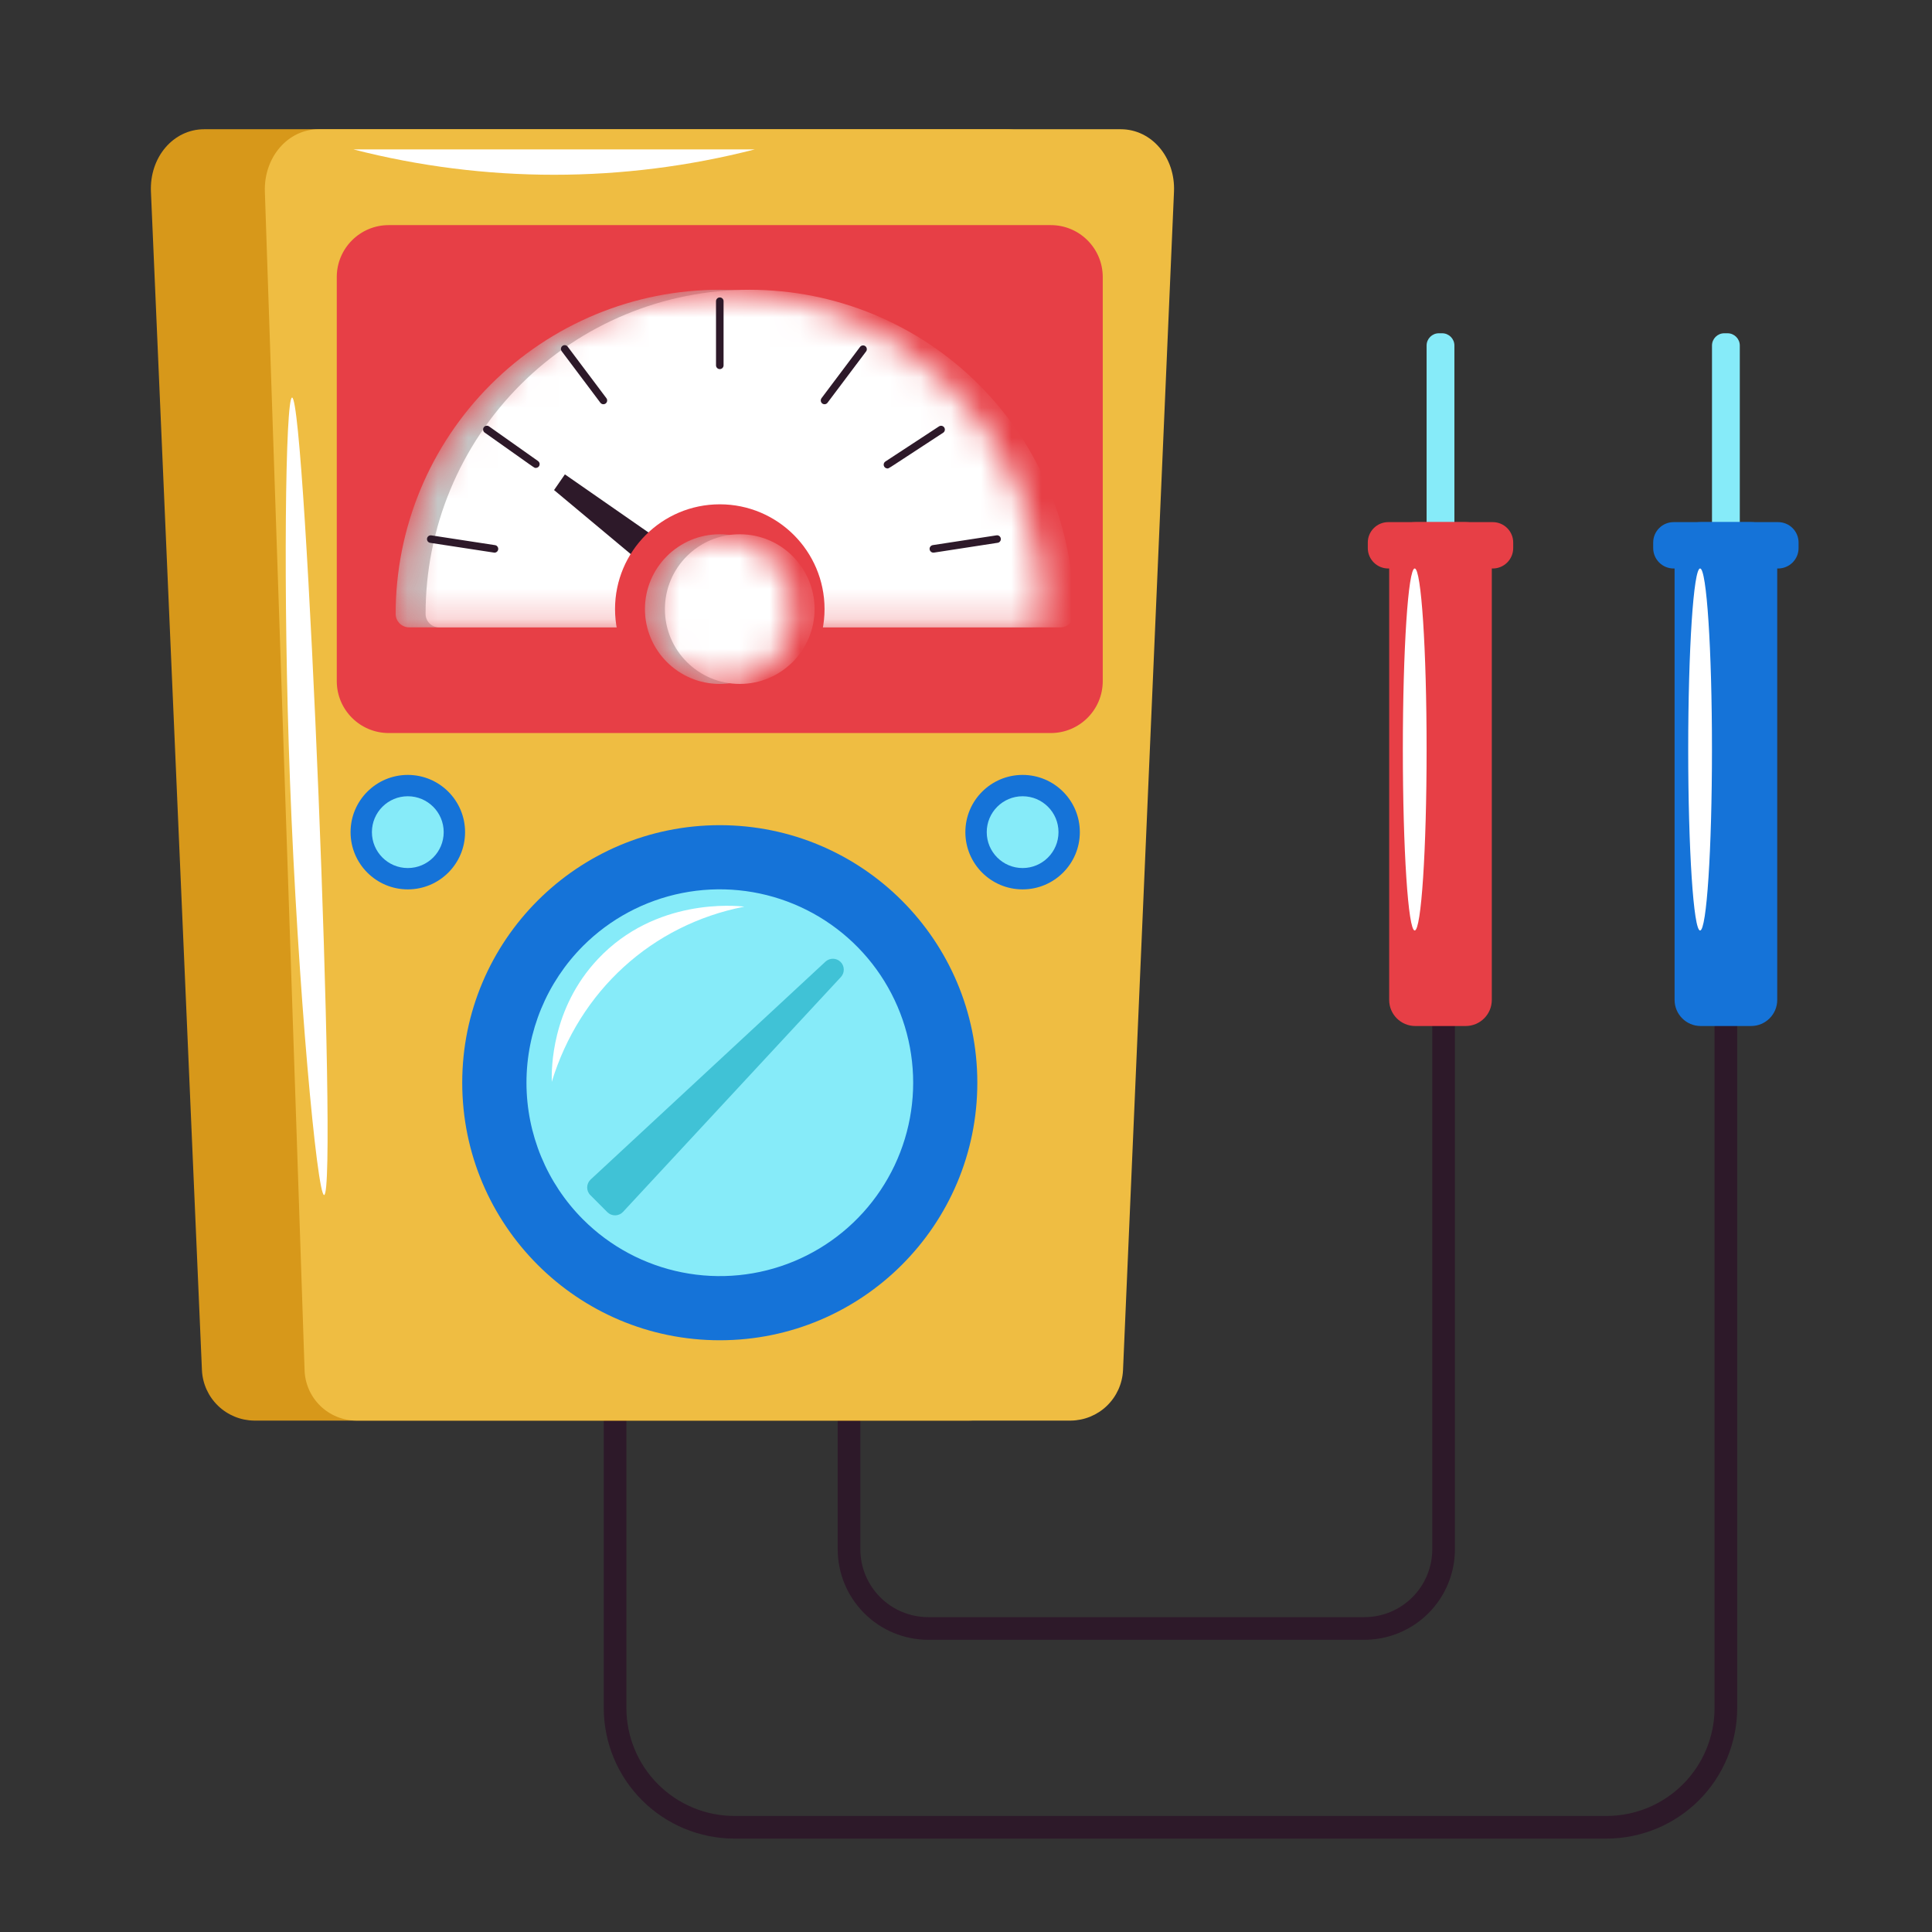 <svg width="64" height="64" viewBox="0 0 64 64" fill="none" xmlns="http://www.w3.org/2000/svg">
<rect x="0" y="0" width="64" height="64" fill="#333333" stroke="none"/>
<path d="M47.773 11.04H47.664C47.44 11.04 47.258 11.222 47.258 11.446V21.872C47.258 22.097 47.44 22.279 47.664 22.279H47.773C47.997 22.279 48.179 22.097 48.179 21.872V11.446C48.179 11.222 47.997 11.04 47.773 11.04Z" fill="#86EBF9"/>
<path d="M57.227 11.04H57.118C56.894 11.04 56.712 11.222 56.712 11.446V21.872C56.712 22.097 56.894 22.279 57.118 22.279H57.227C57.451 22.279 57.633 22.097 57.633 21.872V11.446C57.633 11.222 57.451 11.04 57.227 11.04Z" fill="#86EBF9"/>
<path d="M45.196 54.32H30.75C29.954 54.32 29.191 54.004 28.629 53.441C28.066 52.879 27.75 52.116 27.75 51.32V39.07C27.75 38.971 27.79 38.875 27.86 38.805C27.93 38.734 28.026 38.695 28.125 38.695C28.224 38.695 28.32 38.734 28.39 38.805C28.46 38.875 28.5 38.971 28.5 39.07V51.32C28.5 51.917 28.737 52.489 29.159 52.911C29.581 53.333 30.153 53.57 30.75 53.57H45.196C45.793 53.57 46.365 53.333 46.787 52.911C47.209 52.489 47.446 51.917 47.446 51.32V19.264C47.446 19.164 47.486 19.069 47.556 18.998C47.626 18.928 47.722 18.889 47.821 18.889C47.921 18.889 48.016 18.928 48.086 18.998C48.157 19.069 48.196 19.164 48.196 19.264V51.317C48.197 51.712 48.119 52.102 47.969 52.466C47.818 52.831 47.597 53.161 47.319 53.44C47.04 53.719 46.709 53.94 46.345 54.091C45.981 54.242 45.59 54.32 45.196 54.32Z" fill="#2D1929"/>
<path d="M48.553 17.296H46.883C46.405 17.296 46.018 17.683 46.018 18.161V33.123C46.018 33.601 46.405 33.988 46.883 33.988H48.553C49.03 33.988 49.418 33.601 49.418 33.123V18.161C49.418 17.683 49.03 17.296 48.553 17.296Z" fill="#E73F46"/>
<path d="M53.22 60.906H24.326C23.179 60.904 22.079 60.448 21.268 59.636C20.457 58.825 20.001 57.725 20 56.578V43.125C20 43.025 20.04 42.93 20.11 42.859C20.18 42.789 20.276 42.75 20.375 42.75C20.474 42.75 20.57 42.789 20.64 42.859C20.71 42.93 20.75 43.025 20.75 43.125V56.578C20.751 57.527 21.128 58.436 21.799 59.107C22.47 59.778 23.379 60.155 24.328 60.156H53.22C54.169 60.155 55.078 59.778 55.749 59.107C56.419 58.436 56.797 57.527 56.797 56.578V28.037C56.797 27.938 56.837 27.842 56.907 27.772C56.978 27.702 57.073 27.662 57.172 27.662C57.272 27.662 57.367 27.702 57.438 27.772C57.508 27.842 57.547 27.938 57.547 28.037V56.578C57.546 57.726 57.09 58.826 56.279 59.637C55.467 60.448 54.367 60.904 53.22 60.906Z" fill="#2D1929"/>
<path d="M49.449 17.296H45.988C45.614 17.296 45.31 17.599 45.31 17.973V18.155C45.31 18.529 45.614 18.832 45.988 18.832H49.449C49.824 18.832 50.127 18.529 50.127 18.155V17.973C50.127 17.599 49.824 17.296 49.449 17.296Z" fill="#E73F46"/>
<path d="M58.008 17.296H56.338C55.86 17.296 55.473 17.683 55.473 18.161V33.123C55.473 33.601 55.86 33.988 56.338 33.988H58.008C58.485 33.988 58.873 33.601 58.873 33.123V18.161C58.873 17.683 58.485 17.296 58.008 17.296Z" fill="#1573D8"/>
<path d="M58.902 17.296H55.441C55.067 17.296 54.764 17.599 54.764 17.973V18.155C54.764 18.529 55.067 18.832 55.441 18.832H58.902C59.277 18.832 59.58 18.529 59.58 18.155V17.973C59.58 17.599 59.277 17.296 58.902 17.296Z" fill="#1573D8"/>
<path d="M32.093 47.059H8.415C7.971 47.053 7.545 46.878 7.225 46.57C6.904 46.261 6.713 45.843 6.69 45.399L5 6.351C4.95 5.211 5.74 4.281 6.765 4.281H33.333C34.356 4.281 35.155 5.211 35.117 6.351L33.801 45.399C33.785 45.842 33.598 46.262 33.28 46.571C32.962 46.88 32.536 47.055 32.093 47.059Z" fill="#D7981A"/>
<path d="M35.476 47.059H11.799C11.355 47.056 10.93 46.881 10.611 46.572C10.293 46.263 10.106 45.842 10.09 45.399L8.774 6.351C8.736 5.211 9.535 4.281 10.559 4.281H37.125C38.149 4.281 38.939 5.211 38.89 6.351L37.201 45.399C37.178 45.843 36.987 46.261 36.667 46.57C36.347 46.878 35.921 47.053 35.476 47.059Z" fill="#EFBD42"/>
<path d="M34.809 7.457H12.877C11.927 7.457 11.156 8.228 11.156 9.178V22.562C11.156 23.513 11.927 24.283 12.877 24.283H34.809C35.759 24.283 36.53 23.513 36.53 22.562V9.178C36.53 8.228 35.759 7.457 34.809 7.457Z" fill="#E73F46"/>
<mask id="mask0_404_54650" style="mask-type:luminance" maskUnits="userSpaceOnUse" x="13" y="9" width="22" height="12">
<path d="M23.844 9.599C22.434 9.598 21.038 9.876 19.735 10.415C18.432 10.955 17.249 11.746 16.252 12.743C15.255 13.74 14.464 14.923 13.924 16.226C13.384 17.529 13.107 18.925 13.107 20.335C13.107 20.454 13.154 20.567 13.238 20.651C13.322 20.735 13.435 20.782 13.554 20.782H34.134C34.253 20.782 34.367 20.735 34.45 20.651C34.534 20.567 34.582 20.454 34.582 20.335C34.581 17.487 33.45 14.757 31.436 12.743C29.422 10.73 26.692 9.599 23.844 9.599Z" fill="white"/>
</mask>
<g mask="url(#mask0_404_54650)">
<path d="M23.844 9.599C22.434 9.598 21.038 9.876 19.735 10.415C18.432 10.955 17.249 11.746 16.252 12.743C15.255 13.74 14.464 14.923 13.924 16.226C13.384 17.529 13.107 18.925 13.107 20.335C13.107 20.454 13.154 20.567 13.238 20.651C13.322 20.735 13.435 20.782 13.554 20.782H34.134C34.253 20.782 34.367 20.735 34.45 20.651C34.534 20.567 34.582 20.454 34.582 20.335C34.581 17.487 33.45 14.757 31.436 12.743C29.422 10.73 26.692 9.599 23.844 9.599Z" fill="#C6C6C6"/>
<path d="M24.835 9.599C23.425 9.598 22.029 9.876 20.726 10.415C19.424 10.955 18.24 11.746 17.243 12.743C16.246 13.74 15.455 14.923 14.915 16.226C14.375 17.529 14.098 18.925 14.098 20.335C14.098 20.394 14.109 20.452 14.132 20.506C14.154 20.561 14.188 20.61 14.229 20.652C14.271 20.693 14.32 20.726 14.375 20.749C14.429 20.771 14.488 20.782 14.546 20.782H35.125C35.244 20.782 35.358 20.735 35.442 20.651C35.526 20.567 35.573 20.454 35.573 20.335C35.572 17.487 34.441 14.757 32.427 12.743C30.414 10.73 27.683 9.599 24.835 9.599Z" fill="white"/>
</g>
<path d="M23.844 12.227C23.811 12.227 23.779 12.214 23.756 12.191C23.732 12.168 23.719 12.136 23.719 12.102V9.978C23.719 9.944 23.732 9.913 23.756 9.889C23.779 9.866 23.811 9.853 23.844 9.853C23.877 9.853 23.909 9.866 23.932 9.889C23.956 9.913 23.969 9.944 23.969 9.978V12.102C23.969 12.136 23.956 12.168 23.932 12.191C23.909 12.214 23.877 12.227 23.844 12.227Z" fill="#2D1929"/>
<path d="M19.988 13.391C19.969 13.391 19.95 13.387 19.933 13.378C19.915 13.369 19.9 13.357 19.888 13.341L18.613 11.643C18.602 11.63 18.593 11.614 18.587 11.598C18.582 11.582 18.58 11.564 18.582 11.547C18.583 11.53 18.588 11.513 18.597 11.498C18.605 11.482 18.617 11.469 18.631 11.459C18.645 11.448 18.66 11.441 18.677 11.437C18.694 11.433 18.712 11.432 18.729 11.436C18.746 11.439 18.762 11.446 18.776 11.455C18.791 11.465 18.803 11.478 18.812 11.492L20.088 13.191C20.102 13.21 20.111 13.232 20.113 13.255C20.115 13.278 20.111 13.301 20.1 13.322C20.09 13.343 20.074 13.36 20.054 13.373C20.034 13.385 20.012 13.391 19.988 13.391Z" fill="#2D1929"/>
<path d="M17.75 15.5C17.692 15.5 17.829 15.584 16.056 14.33C16.043 14.321 16.031 14.309 16.023 14.295C16.014 14.281 16.008 14.266 16.005 14.249C16.002 14.233 16.002 14.217 16.006 14.2C16.009 14.184 16.016 14.169 16.026 14.156C16.035 14.142 16.047 14.131 16.061 14.122C16.075 14.113 16.09 14.107 16.107 14.104C16.123 14.102 16.139 14.102 16.155 14.105C16.171 14.109 16.186 14.116 16.2 14.125L17.825 15.274C17.846 15.29 17.863 15.312 17.871 15.337C17.879 15.362 17.879 15.389 17.87 15.415C17.862 15.44 17.846 15.462 17.824 15.477C17.802 15.492 17.777 15.501 17.75 15.5Z" fill="#2D1929"/>
<path d="M16.375 18.306C16.36 18.306 16.506 18.327 14.25 17.982C14.234 17.98 14.218 17.974 14.204 17.965C14.19 17.957 14.178 17.945 14.168 17.932C14.159 17.919 14.152 17.904 14.148 17.887C14.144 17.872 14.144 17.855 14.146 17.839C14.152 17.806 14.169 17.777 14.196 17.757C14.223 17.738 14.256 17.73 14.289 17.735L16.389 18.057C16.405 18.059 16.421 18.063 16.436 18.07C16.451 18.078 16.464 18.088 16.474 18.101C16.485 18.113 16.493 18.128 16.498 18.143C16.504 18.159 16.506 18.175 16.504 18.192C16.503 18.208 16.499 18.224 16.491 18.239C16.484 18.254 16.474 18.267 16.461 18.277C16.449 18.288 16.434 18.296 16.419 18.301C16.403 18.307 16.387 18.309 16.37 18.307L16.375 18.306Z" fill="#2D1929"/>
<path d="M27.314 13.391C27.29 13.391 27.267 13.385 27.248 13.373C27.228 13.36 27.212 13.343 27.202 13.322C27.191 13.301 27.187 13.278 27.189 13.255C27.191 13.232 27.2 13.21 27.213 13.191L28.49 11.492C28.51 11.466 28.539 11.448 28.572 11.444C28.605 11.439 28.638 11.447 28.665 11.467C28.691 11.487 28.709 11.517 28.713 11.55C28.718 11.582 28.71 11.616 28.69 11.642L27.413 13.341C27.402 13.357 27.387 13.369 27.369 13.378C27.352 13.387 27.333 13.391 27.314 13.391Z" fill="#2D1929"/>
<path d="M29.395 15.518C29.369 15.517 29.343 15.508 29.322 15.492C29.301 15.476 29.285 15.453 29.278 15.428C29.27 15.402 29.271 15.375 29.28 15.35C29.289 15.325 29.306 15.304 29.328 15.289L31.105 14.125C31.133 14.107 31.167 14.1 31.2 14.107C31.232 14.114 31.261 14.133 31.279 14.161C31.297 14.189 31.304 14.223 31.297 14.256C31.29 14.288 31.271 14.317 31.243 14.335C29.309 15.599 29.449 15.518 29.395 15.518Z" fill="#2D1929"/>
<path d="M30.929 18.306C30.912 18.308 30.896 18.306 30.88 18.3C30.865 18.295 30.85 18.287 30.838 18.276C30.825 18.266 30.815 18.253 30.808 18.238C30.8 18.223 30.796 18.207 30.794 18.191C30.793 18.174 30.795 18.158 30.8 18.142C30.805 18.127 30.814 18.112 30.824 18.1C30.835 18.087 30.848 18.077 30.863 18.07C30.878 18.062 30.894 18.058 30.91 18.056L33.01 17.734C33.043 17.729 33.076 17.737 33.103 17.756C33.129 17.776 33.147 17.805 33.153 17.838C33.155 17.854 33.155 17.871 33.151 17.887C33.147 17.903 33.14 17.918 33.13 17.931C33.12 17.945 33.108 17.956 33.094 17.965C33.08 17.973 33.064 17.979 33.047 17.981C30.814 18.325 30.944 18.306 30.929 18.306Z" fill="#2D1929"/>
<path d="M18.713 15.714L18.354 16.234L21.516 18.875L22.106 18.073L18.713 15.714Z" fill="#2D1929"/>
<path d="M23.844 23.646C25.761 23.646 27.314 22.093 27.314 20.176C27.314 18.26 25.761 16.706 23.844 16.706C21.928 16.706 20.374 18.26 20.374 20.176C20.374 22.093 21.928 23.646 23.844 23.646Z" fill="#E73F46"/>
<mask id="mask1_404_54650" style="mask-type:luminance" maskUnits="userSpaceOnUse" x="21" y="17" width="6" height="6">
<path d="M23.844 22.656C25.213 22.656 26.323 21.546 26.323 20.177C26.323 18.808 25.213 17.698 23.844 17.698C22.475 17.698 21.365 18.808 21.365 20.177C21.365 21.546 22.475 22.656 23.844 22.656Z" fill="white"/>
</mask>
<g mask="url(#mask1_404_54650)">
<path d="M23.844 22.656C25.213 22.656 26.323 21.546 26.323 20.177C26.323 18.808 25.213 17.698 23.844 17.698C22.475 17.698 21.365 18.808 21.365 20.177C21.365 21.546 22.475 22.656 23.844 22.656Z" fill="#C6C6C6"/>
<path d="M24.505 22.656C25.874 22.656 26.984 21.546 26.984 20.177C26.984 18.808 25.874 17.698 24.505 17.698C23.136 17.698 22.026 18.808 22.026 20.177C22.026 21.546 23.136 22.656 24.505 22.656Z" fill="white"/>
</g>
<path d="M23.844 44.398C28.555 44.398 32.375 40.578 32.375 35.866C32.375 31.154 28.555 27.335 23.844 27.335C19.132 27.335 15.312 31.154 15.312 35.866C15.312 40.578 19.132 44.398 23.844 44.398Z" fill="#1573D8"/>
<path d="M19.314 31.336C20.21 30.44 21.351 29.83 22.594 29.583C23.837 29.336 25.125 29.463 26.295 29.948C27.466 30.433 28.466 31.254 29.17 32.307C29.874 33.361 30.25 34.599 30.25 35.866C30.25 37.133 29.874 38.372 29.17 39.425C28.466 40.479 27.466 41.3 26.295 41.785C25.125 42.27 23.837 42.397 22.594 42.149C21.351 41.902 20.21 41.292 19.314 40.396C18.114 39.194 17.44 37.565 17.44 35.866C17.44 34.168 18.114 32.539 19.314 31.336Z" fill="#86EBF9"/>
<path d="M19.567 39.072L27.35 31.851C27.419 31.79 27.509 31.757 27.601 31.76C27.693 31.763 27.781 31.8 27.846 31.866C27.911 31.931 27.949 32.018 27.951 32.11C27.954 32.203 27.922 32.292 27.86 32.361L20.639 40.145C20.606 40.18 20.566 40.209 20.522 40.228C20.477 40.248 20.43 40.259 20.381 40.26C20.333 40.261 20.285 40.252 20.239 40.234C20.195 40.216 20.154 40.189 20.119 40.155L19.557 39.591C19.522 39.557 19.495 39.516 19.477 39.471C19.459 39.426 19.45 39.378 19.451 39.33C19.452 39.281 19.463 39.233 19.483 39.189C19.503 39.145 19.531 39.105 19.567 39.072Z" fill="#40C2D6"/>
<path d="M13.509 29.462C14.557 29.462 15.406 28.613 15.406 27.566C15.406 26.519 14.557 25.67 13.509 25.67C12.462 25.67 11.613 26.519 11.613 27.566C11.613 28.613 12.462 29.462 13.509 29.462Z" fill="#1573D8"/>
<path d="M33.875 29.462C34.922 29.462 35.771 28.613 35.771 27.566C35.771 26.519 34.922 25.67 33.875 25.67C32.828 25.67 31.979 26.519 31.979 27.566C31.979 28.613 32.828 29.462 33.875 29.462Z" fill="#1573D8"/>
<path d="M13.509 28.755C14.166 28.755 14.698 28.222 14.698 27.566C14.698 26.909 14.166 26.377 13.509 26.377C12.852 26.377 12.32 26.909 12.32 27.566C12.32 28.222 12.852 28.755 13.509 28.755Z" fill="#86EBF9"/>
<path d="M33.875 28.755C34.532 28.755 35.064 28.222 35.064 27.566C35.064 26.909 34.532 26.377 33.875 26.377C33.219 26.377 32.687 26.909 32.687 27.566C32.687 28.222 33.219 28.755 33.875 28.755Z" fill="#86EBF9"/>
<path d="M18.278 35.838C18.268 35.424 18.258 33.414 19.807 31.769C21.714 29.741 24.36 29.999 24.658 30.034C21.593 30.633 19.2 32.825 18.278 35.838Z" fill="white"/>
<path d="M11.71 4.95H25C20.641 6.069 16.069 6.069 11.71 4.95Z" fill="white"/>
<path d="M10.737 39.586C10.505 39.599 9.862 32.719 9.605 25.847C9.371 19.581 9.455 13.176 9.675 13.17C10.132 13.157 11.204 39.562 10.737 39.586Z" fill="white"/>
<path d="M46.864 30.824C47.082 30.824 47.258 28.139 47.258 24.827C47.258 21.516 47.082 18.831 46.864 18.831C46.647 18.831 46.471 21.516 46.471 24.827C46.471 28.139 46.647 30.824 46.864 30.824Z" fill="white"/>
<path d="M56.318 30.824C56.535 30.824 56.711 28.139 56.711 24.827C56.711 21.516 56.535 18.831 56.318 18.831C56.1 18.831 55.924 21.516 55.924 24.827C55.924 28.139 56.1 30.824 56.318 30.824Z" fill="white"/>
</svg>

